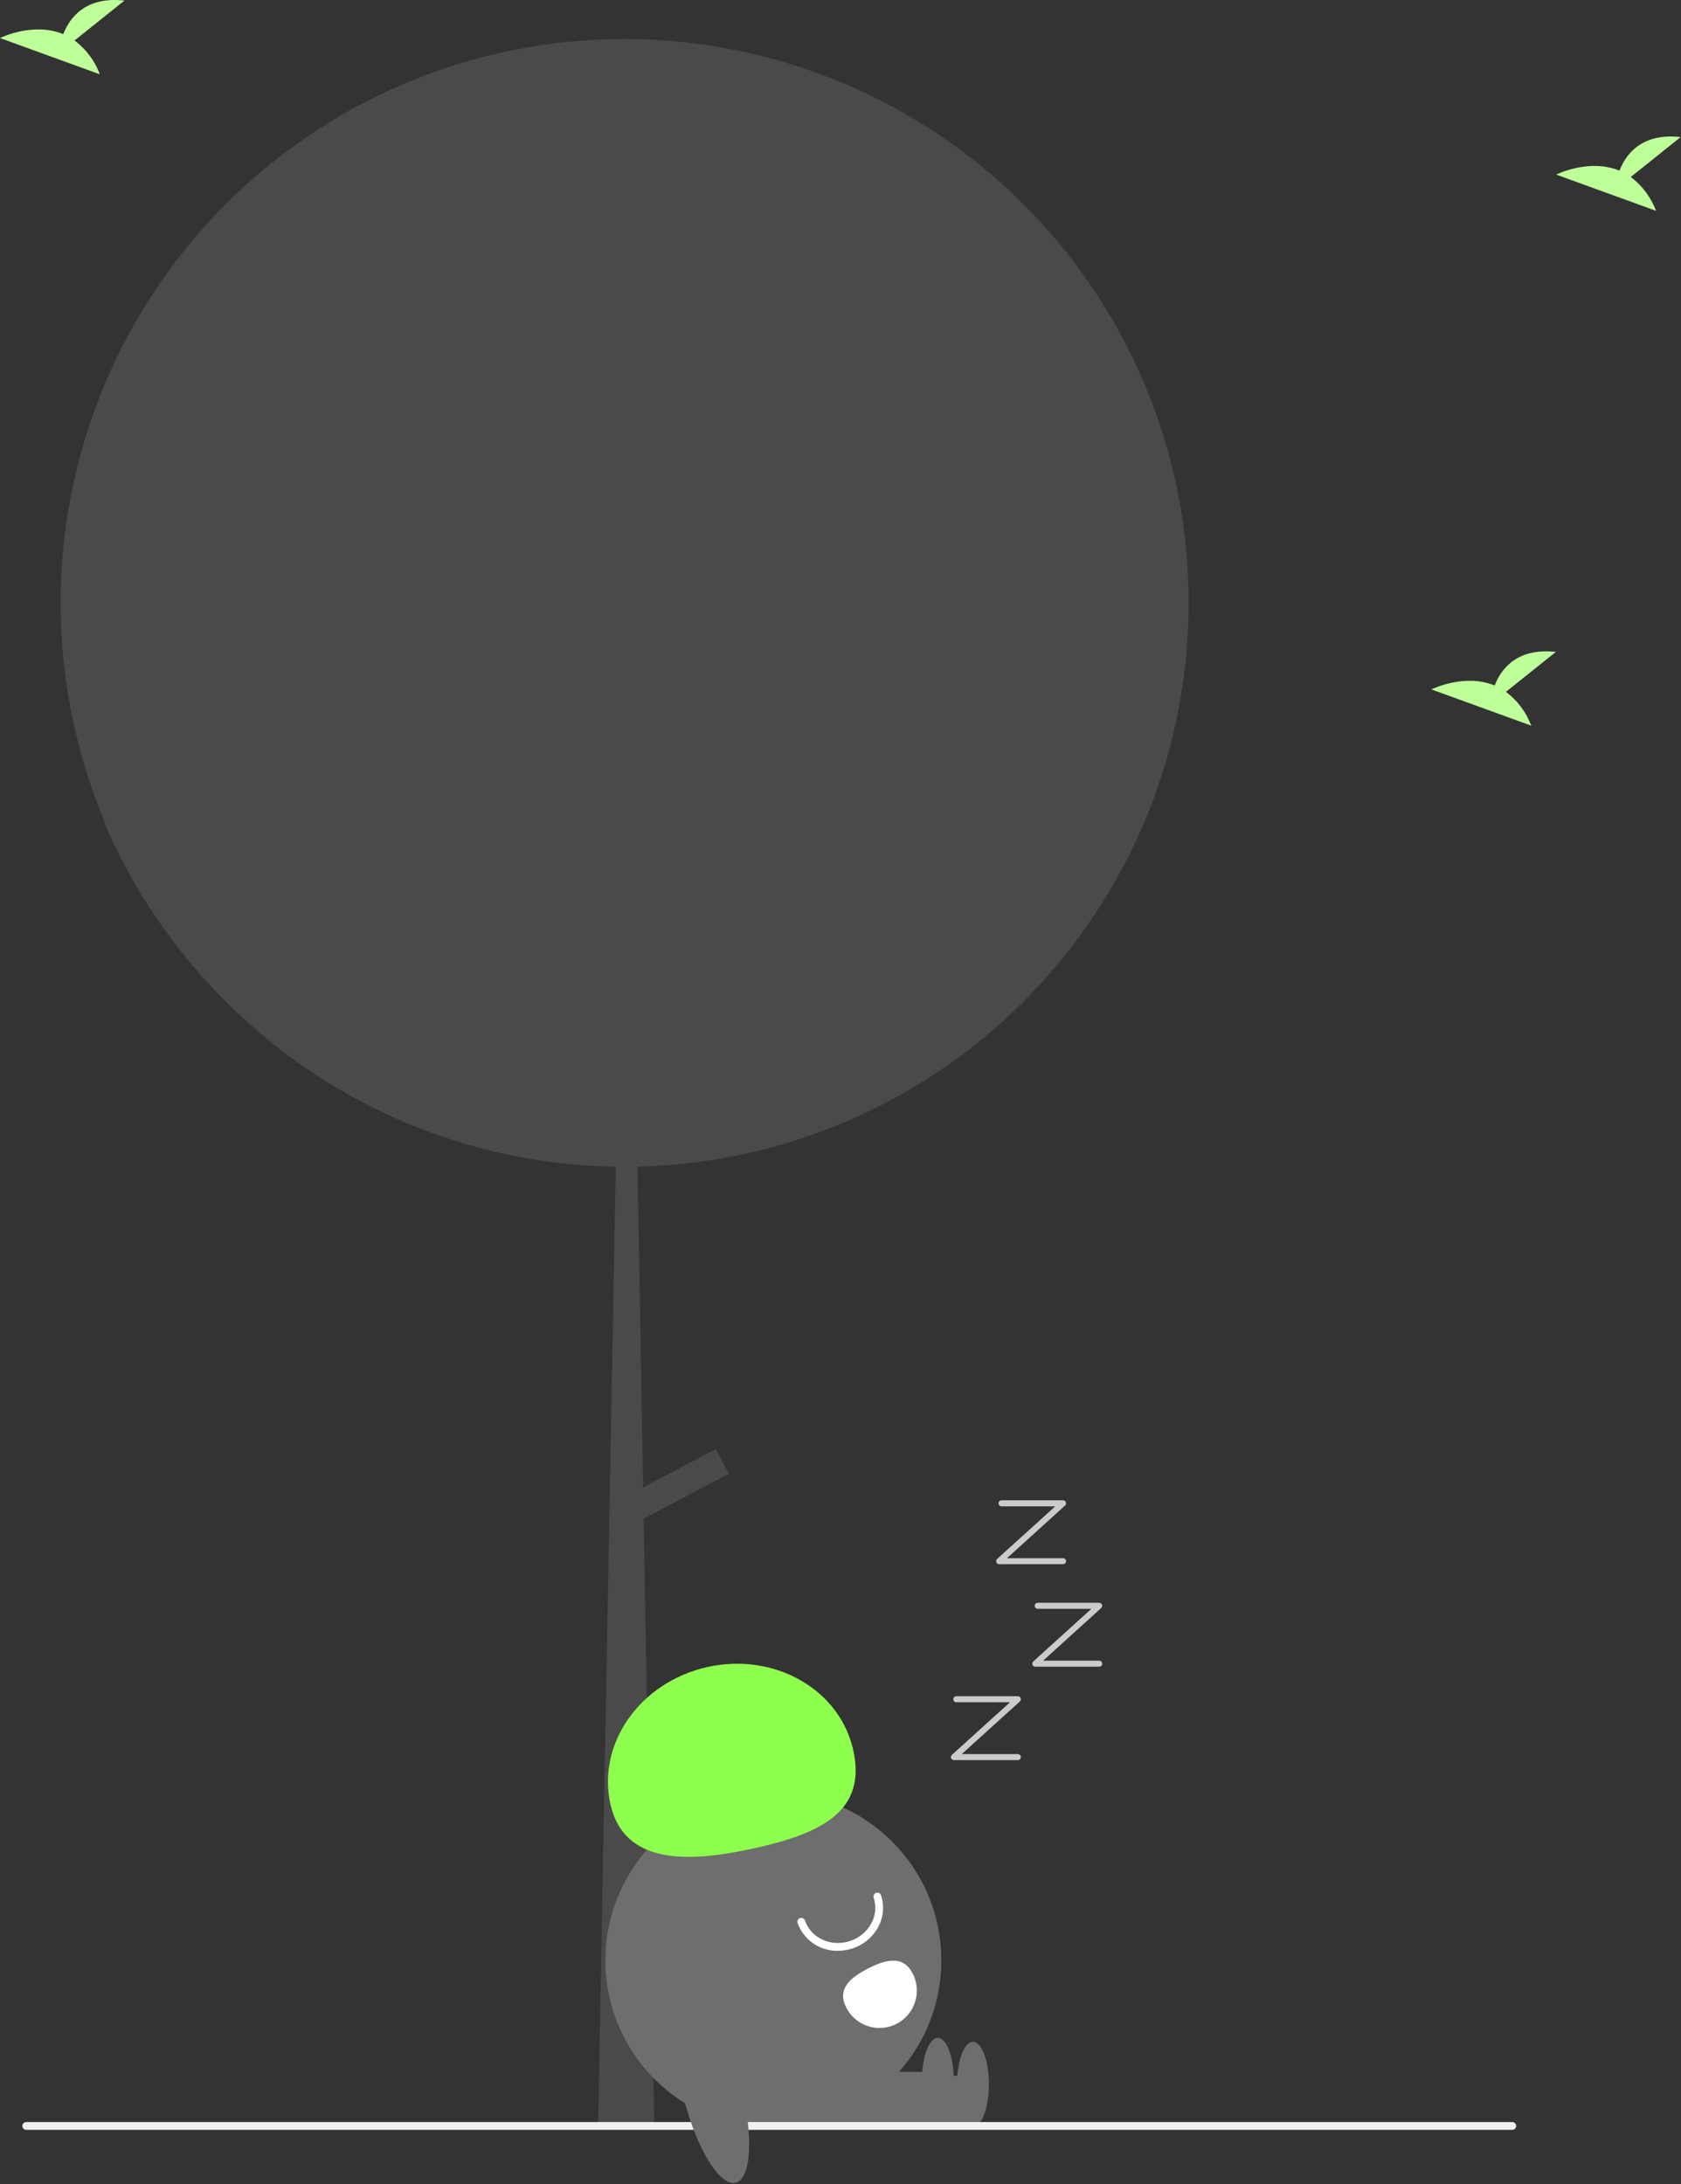 <svg width="431" height="560" viewBox="0 0 431 560" fill="none" xmlns="http://www.w3.org/2000/svg">
<rect x="0" y="0" width="431" height="560" fill="#333333" stroke="none"/>
<g clip-path="url(#clip0_36_2)">
<path d="M304.755 154.539C304.755 157.729 304.652 160.893 304.445 164.029C303.286 182.12 298.716 199.827 290.975 216.219C290.915 216.359 290.845 216.489 290.786 216.619C290.425 217.379 290.055 218.139 289.675 218.889C287.373 223.525 284.819 228.032 282.025 232.389C269.262 252.392 251.769 268.942 231.091 280.579C210.413 292.216 187.187 298.58 163.465 299.109L164.895 381.349L183.545 371.529L186.875 377.859L165.036 389.359L167.705 542.099L167.735 544.139L153.315 545.349L153.345 545.299L157.885 299.119C138.791 298.845 119.943 294.781 102.433 287.162C84.923 279.544 69.101 268.523 55.885 254.739C54.975 253.799 54.075 252.829 53.195 251.869C53.155 251.829 53.125 251.789 53.095 251.759C42.084 239.751 33.179 225.971 26.755 210.999C26.895 211.159 27.045 211.309 27.185 211.469C12.667 177.519 11.682 139.302 24.433 104.649C37.184 69.997 62.704 41.532 95.765 25.089C96.265 24.839 96.775 24.599 97.275 24.349C129.978 8.597 167.406 5.707 202.14 16.251C236.874 26.796 266.378 50.005 284.805 81.279C285.685 82.759 286.536 84.269 287.355 85.789C298.802 106.895 304.784 130.53 304.755 154.539Z" fill="#4A4A4A"/>
<path d="M198.285 545.686C222.07 545.686 241.352 526.404 241.352 502.618C241.352 478.833 222.07 459.551 198.285 459.551C174.499 459.551 155.217 478.833 155.217 502.618C155.217 526.404 174.499 545.686 198.285 545.686Z" fill="#6E6E6E"/>
<path d="M249.186 532.223H210.603V545.306H249.186V532.223Z" fill="#6E6E6E"/>
<path d="M249.459 545.306C251.717 545.306 253.548 540.425 253.548 534.403C253.548 528.382 251.717 523.5 249.459 523.5C247.201 523.5 245.37 528.382 245.37 534.403C245.37 540.425 247.201 545.306 249.459 545.306Z" fill="#6E6E6E"/>
<path d="M240.186 531.223H201.603V544.306H240.186V531.223Z" fill="#6E6E6E"/>
<path d="M240.459 544.306C242.717 544.306 244.548 539.425 244.548 533.403C244.548 527.382 242.717 522.5 240.459 522.5C238.201 522.5 236.37 527.382 236.37 533.403C236.37 539.425 238.201 544.306 240.459 544.306Z" fill="#6E6E6E"/>
<path d="M156.508 462.567C153.031 446.993 164.147 431.257 181.337 427.418C198.527 423.58 215.281 433.093 218.758 448.667C222.236 464.241 210.843 469.985 193.653 473.823C176.464 477.661 159.986 478.141 156.508 462.567Z" fill="#8FFF4E"/>
<path d="M214.837 500.166C212.585 500.212 210.375 499.549 208.52 498.271C206.664 496.992 205.257 495.164 204.498 493.043C204.456 492.918 204.439 492.787 204.448 492.656C204.457 492.525 204.492 492.397 204.55 492.279C204.609 492.162 204.69 492.057 204.789 491.971C204.888 491.884 205.003 491.818 205.127 491.776C205.252 491.735 205.383 491.718 205.514 491.727C205.645 491.736 205.773 491.771 205.891 491.829C206.008 491.887 206.113 491.969 206.2 492.068C206.286 492.167 206.352 492.282 206.394 492.406C207.908 496.914 213.092 499.271 217.948 497.66C220.359 496.874 222.362 495.168 223.521 492.912C224.018 491.94 224.316 490.88 224.4 489.792C224.483 488.704 224.349 487.61 224.006 486.574C223.964 486.45 223.947 486.318 223.956 486.187C223.965 486.056 224 485.928 224.059 485.811C224.117 485.693 224.198 485.588 224.297 485.502C224.396 485.415 224.511 485.35 224.636 485.308C224.76 485.266 224.892 485.249 225.023 485.258C225.154 485.267 225.282 485.302 225.399 485.36C225.517 485.419 225.622 485.5 225.708 485.599C225.794 485.698 225.86 485.813 225.902 485.937C226.33 487.223 226.498 488.58 226.396 489.931C226.294 491.282 225.925 492.599 225.31 493.806C223.913 496.536 221.493 498.604 218.578 499.558C217.371 499.959 216.109 500.165 214.837 500.166Z" fill="white"/>
<path d="M234.022 506.019C235.178 508.28 235.388 510.907 234.607 513.322C233.827 515.738 232.118 517.745 229.858 518.901C227.597 520.057 224.97 520.267 222.555 519.486C220.139 518.706 218.133 516.997 216.977 514.737L216.968 514.72C214.565 510.011 217.885 507.088 222.594 504.685C227.304 502.283 231.619 501.31 234.022 506.019Z" fill="white"/>
<path d="M387.733 546.074H6.733C6.467 546.074 6.213 545.968 6.026 545.781C5.838 545.593 5.733 545.339 5.733 545.074C5.733 544.808 5.838 544.554 6.026 544.367C6.213 544.179 6.467 544.074 6.733 544.074H387.733C387.998 544.074 388.252 544.179 388.44 544.367C388.627 544.554 388.733 544.808 388.733 545.074C388.733 545.339 388.627 545.593 388.44 545.781C388.252 545.968 387.998 546.074 387.733 546.074Z" fill="#F1F1F1"/>
<path d="M188.65 559.633C192.661 558.598 193.241 547.401 189.946 534.624C186.651 521.847 180.728 512.327 176.717 513.362C172.705 514.396 172.125 525.593 175.42 538.37C178.715 551.148 184.639 560.667 188.65 559.633Z" fill="#6E6E6E"/>
<path d="M260.966 451.278H244.58C244.424 451.278 244.272 451.231 244.143 451.143C244.014 451.054 243.915 450.929 243.859 450.784C243.803 450.638 243.792 450.479 243.828 450.327C243.864 450.175 243.946 450.038 244.061 449.933L258.962 436.438H245.195C244.99 436.438 244.793 436.357 244.648 436.212C244.503 436.067 244.422 435.87 244.422 435.665C244.422 435.46 244.503 435.264 244.648 435.119C244.793 434.974 244.99 434.893 245.195 434.893H260.966C261.122 434.893 261.274 434.94 261.403 435.028C261.532 435.116 261.631 435.242 261.687 435.387C261.743 435.533 261.754 435.692 261.718 435.844C261.682 435.996 261.6 436.133 261.485 436.238L246.585 449.733H260.966C261.171 449.733 261.367 449.814 261.512 449.959C261.657 450.104 261.739 450.301 261.739 450.505C261.739 450.71 261.657 450.907 261.512 451.052C261.367 451.197 261.171 451.278 260.966 451.278Z" fill="#CBCBCB"/>
<path d="M281.83 427.323H265.444C265.288 427.323 265.136 427.276 265.007 427.188C264.878 427.099 264.779 426.974 264.723 426.829C264.667 426.683 264.656 426.524 264.692 426.372C264.728 426.22 264.81 426.083 264.925 425.978L279.826 412.483H266.059C265.854 412.483 265.657 412.402 265.512 412.257C265.367 412.112 265.286 411.915 265.286 411.71C265.286 411.505 265.367 411.309 265.512 411.164C265.657 411.019 265.854 410.938 266.059 410.938H281.83C281.986 410.938 282.138 410.985 282.267 411.073C282.396 411.161 282.495 411.287 282.551 411.432C282.607 411.578 282.618 411.737 282.582 411.889C282.546 412.041 282.464 412.178 282.349 412.283L267.449 425.778H281.83C282.035 425.778 282.231 425.859 282.376 426.004C282.521 426.149 282.603 426.346 282.603 426.551C282.603 426.755 282.521 426.952 282.376 427.097C282.231 427.242 282.035 427.323 281.83 427.323Z" fill="#CBCBCB"/>
<path d="M272.557 401.05H256.171C256.015 401.05 255.863 401.003 255.734 400.915C255.605 400.826 255.506 400.701 255.45 400.555C255.394 400.41 255.383 400.25 255.42 400.099C255.456 399.947 255.537 399.809 255.653 399.705L270.553 386.21H256.786C256.581 386.21 256.384 386.128 256.239 385.984C256.095 385.839 256.013 385.642 256.013 385.437C256.013 385.232 256.095 385.036 256.239 384.891C256.384 384.746 256.581 384.664 256.786 384.664H272.557C272.713 384.664 272.866 384.712 272.994 384.8C273.123 384.888 273.222 385.014 273.278 385.159C273.334 385.305 273.345 385.464 273.309 385.616C273.273 385.768 273.192 385.905 273.076 386.01L258.176 399.505H272.557C272.762 399.505 272.959 399.586 273.103 399.731C273.248 399.876 273.33 400.072 273.33 400.277C273.33 400.482 273.248 400.679 273.103 400.824C272.959 400.969 272.762 401.05 272.557 401.05Z" fill="#CBCBCB"/>
<path d="M386.119 177.377L398.914 167.143C388.974 166.047 384.89 171.468 383.219 175.758C375.453 172.534 367 176.76 367 176.76L392.6 186.053C391.309 182.604 389.06 179.594 386.119 177.377Z" fill="#BFFF9A"/>
<path d="M19.119 10.377L31.914 0.143C21.974 -0.953 17.89 4.468 16.219 8.758C8.453 5.534 -3.05176e-05 9.76 -3.05176e-05 9.76L25.6 19.053C24.309 15.604 22.06 12.594 19.119 10.377Z" fill="#BFFF9A"/>
<path d="M418.119 45.377L430.914 35.143C420.974 34.047 416.89 39.468 415.219 43.758C407.453 40.534 399 44.76 399 44.76L424.6 54.053C423.309 50.604 421.06 47.594 418.119 45.377Z" fill="#BFFF9A"/>
</g>
<defs>
<clipPath id="clip0_36_2">
<rect width="430.914" height="559.71" fill="white"/>
</clipPath>
</defs>
</svg>
